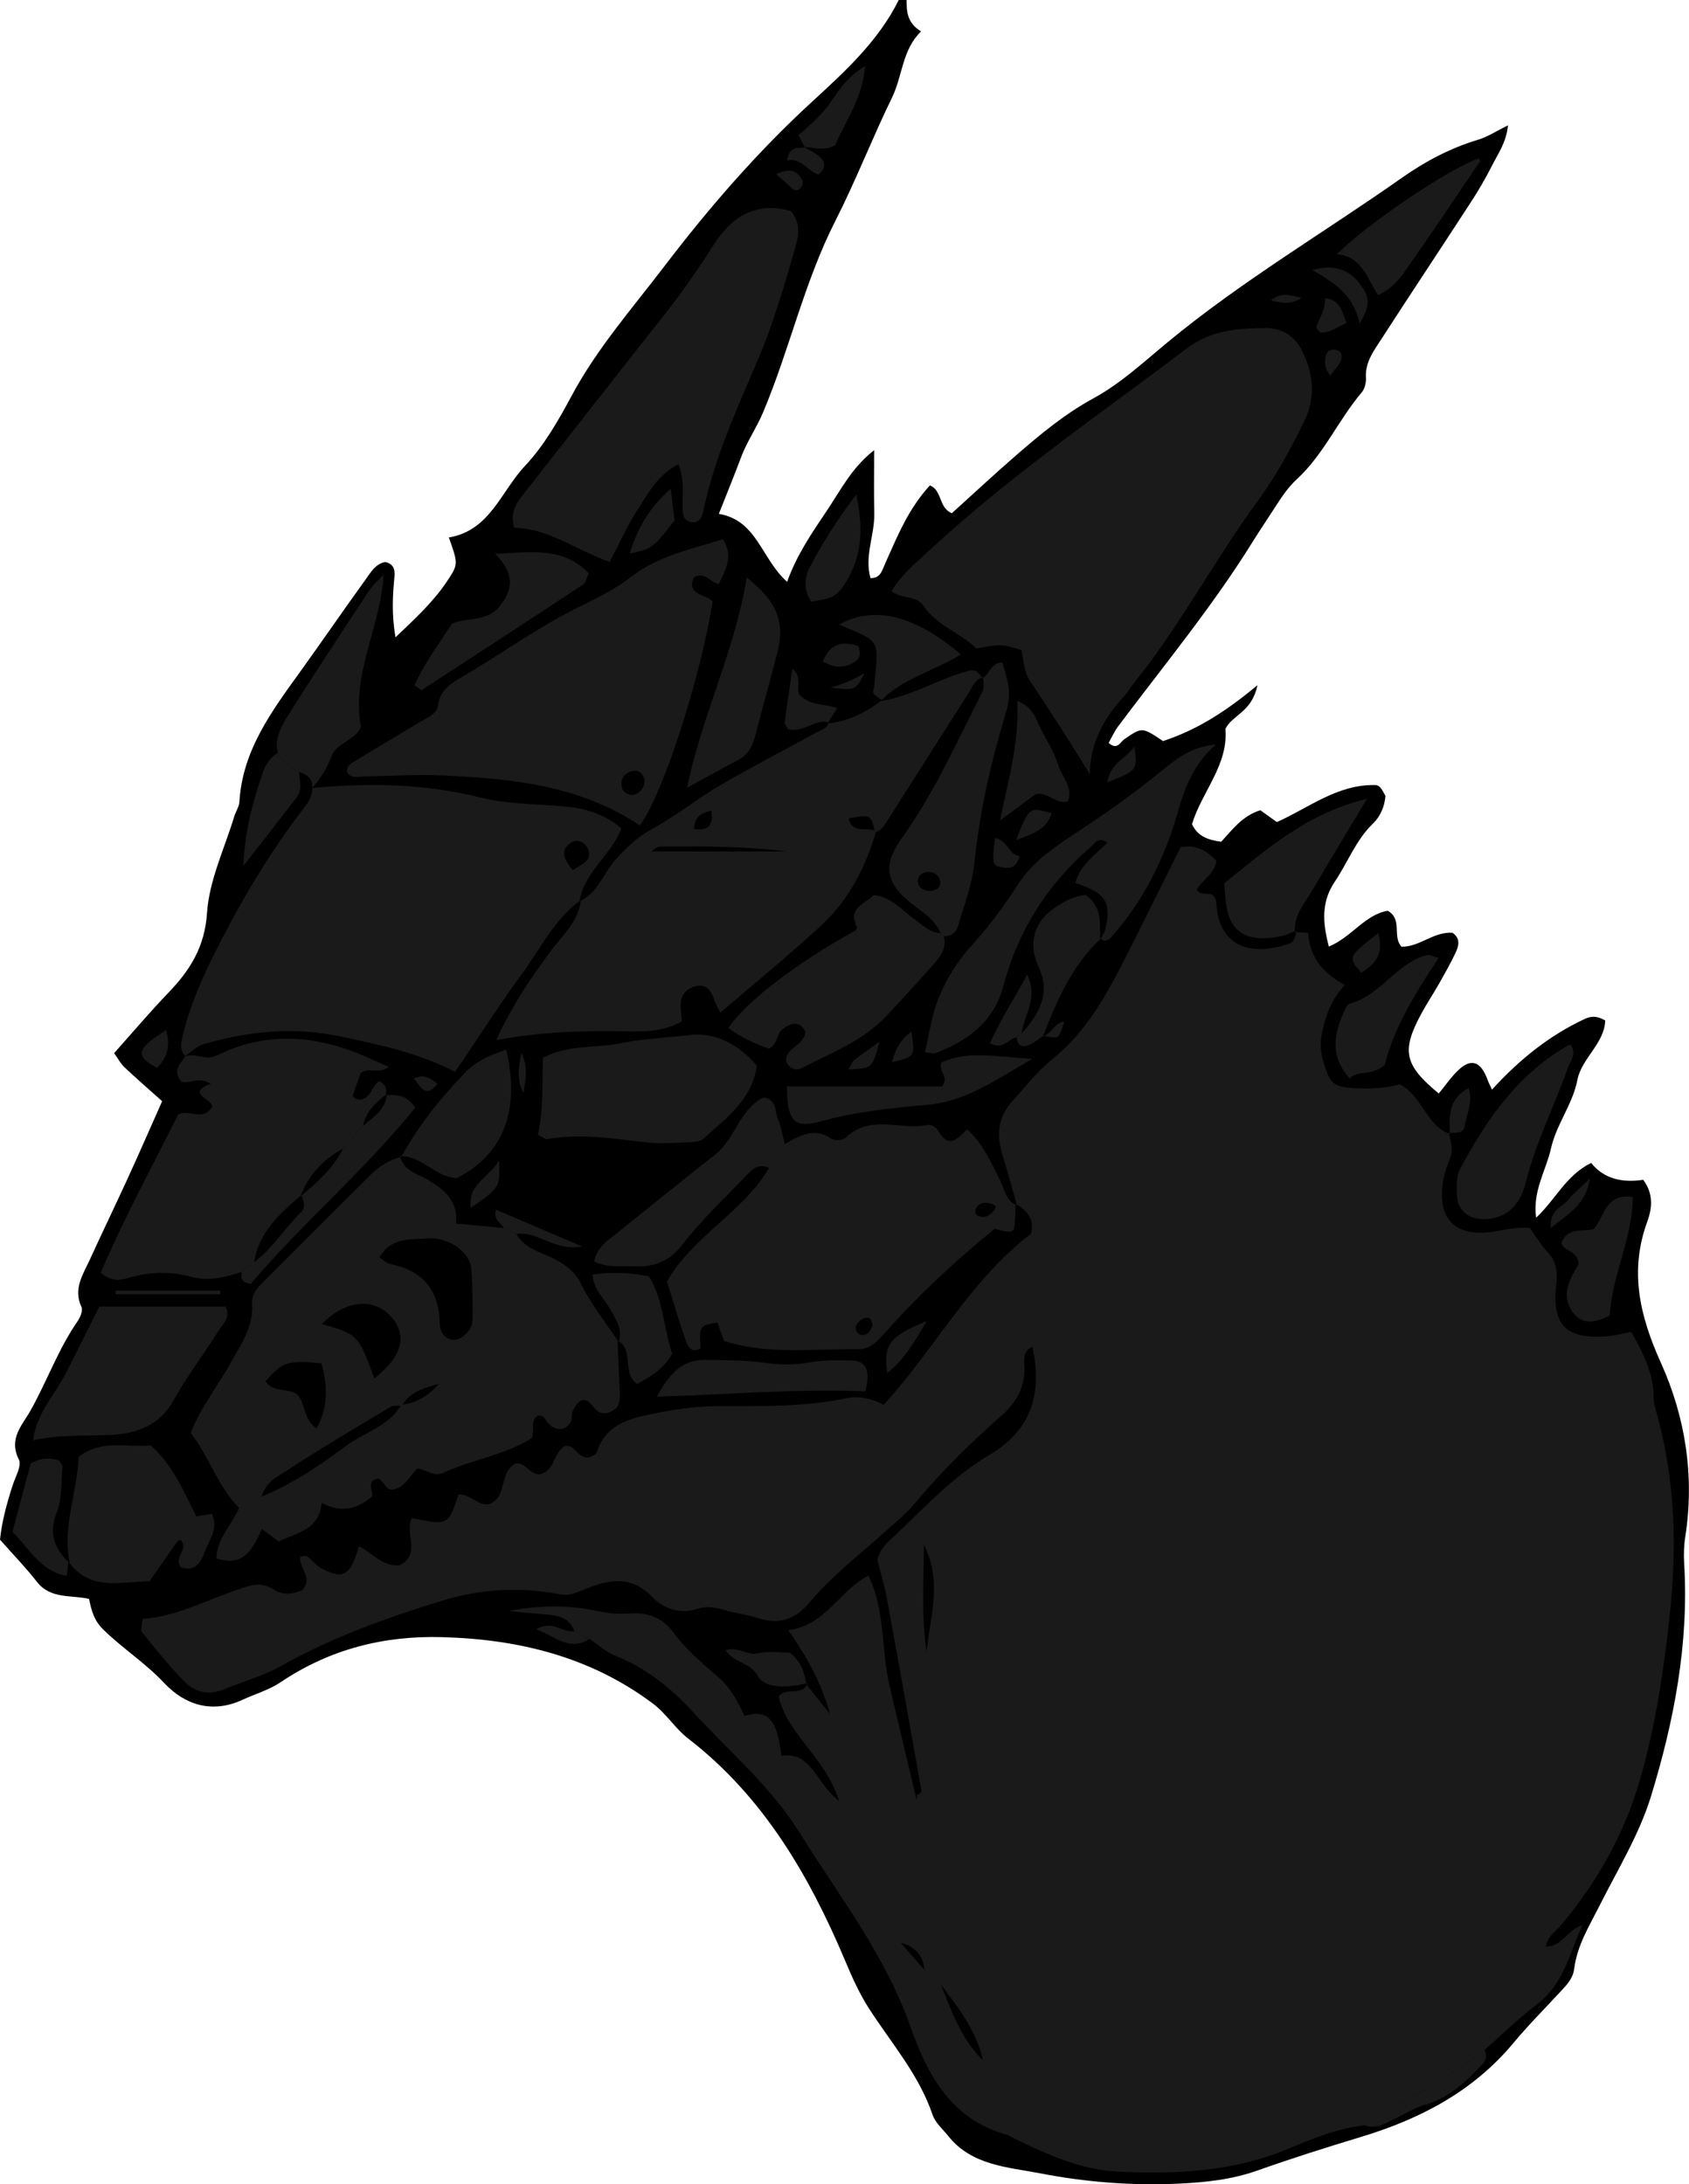 <?xml version="1.0" encoding="utf-8"?>
<!-- Generator: Adobe Illustrator 24.1.3, SVG Export Plug-In . SVG Version: 6.00 Build 0)  -->
<svg version="1.1" id="Layer_1" xmlns="http://www.w3.org/2000/svg" xmlns:xlink="http://www.w3.org/1999/xlink" x="0px" y="0px"
	 width="435.1" height="562.54" viewBox="0 0 435.1 562.54" enable-background="new 0 0 435.1 562.54" xml:space="preserve">
<g>
	<path d="M233.54,0c-0.01,3,0.16,5.92,3.74,8.09c-4.9,4.72-4.75,11.43-7.5,17.07c-5.1,10.46-9.31,21.36-14.58,31.72
		c-8.04,15.8-11.8,33.16-18.65,49.39c-1.69,4-4.16,7.51-5.66,11.54c-1.73,4.65-3.62,9.24-5.71,14.54
		c9.86,1.65,10.9,11.53,17.59,17.51c2.47-6.94,6.36-12.57,10.18-18.25c3.6-5.35,6.49-11.21,12.24-15.66
		c0,5.43-0.09,10.85,0.03,16.28c0.12,5.59-2.6,11-0.97,16.68c2.61,0.03,2.96-1.95,3.8-3.82c3.1-6.94,5.96-14.06,11.51-20.08
		c3.26,1.38,2.14,5.67,5.63,7.18c5.37-4.85,10.9-10,16.6-14.95c6.26-5.43,12.55-10.66,19.99-14.71c6.92-3.77,12.9-9.34,19.05-14.42
		c19.03-15.73,40.31-28.24,60.43-42.4c6-4.22,12.46-7.61,19.56-9.74c2.39-0.72,4.57-2.17,7.65-3.69c-0.43,4.42-2.59,7.34-4.14,10.42
		c-1.64,3.26-3.51,6.43-5.5,9.49c-7.61,11.72-15.36,23.36-22.95,35.1c-1.96,3.03-4.25,5.99-4,10.01c0.07,1.24-0.3,2.83-1.08,3.75
		c-6.03,7.1-9.76,15.94-16.66,22.31c-2.53,2.33-4.24,5.05-6.03,7.83c-1.79,2.79-3.67,5.54-5.42,8.36
		c-10.37,16.7-22.89,31.84-34.65,47.53c-0.97,1.3-1.64,2.82-2.45,4.26c2.29,1.98,2.98-0.23,4.06-0.96c4.57-3.13,4.56-3.15,9.95,0.49
		c8.45-2.78,15.87-7.34,24.33-14.4c-1.42,6.97-6.43,7.6-8.26,11.26c0.82,9.23-6.06,16.17-8.6,24.53c1.47,3.23,4.22,4.07,7.53,4.53
		c2.84-3.08,5.44-6.68,10.08-8.11c1.15,0.83,2.48,1.78,4.25,3.05c8.07-3.58,15.57-9.74,25.31-9.54c1.47,0.03,1.95,1.65,2.67,2.81
		c-0.24,2.72-1.28,5.24-3.21,7.1c-4.43,4.28-6.5,10.02-9.83,14.96c-3.51,5.2-3.18,10.44-1.55,16.73c5.88-2.41,9.27-8.23,15.18-9.22
		c3.89,2.24,1.1,6.56,3.53,9.25c4.63,0.14,8.3-3.95,13.14-3.57c2.17,1.46,1.61,3.45,0.74,5.27c-1.29,2.7-2.77,5.31-4.24,7.91
		c-1.48,2.6-3.15,5.1-4.57,7.73c-5.13,9.55-4.35,13.12,4.54,20.48c1.68-2.03,3.17-4.26,5.07-6.05c3.36-3.16,5.81-2.2,7.58,2.71
		c0.22,0.61,0.54,1.19,1.06,2.34c6.87-7.55,14.54-13.8,23.64-18.09c1.49-0.7,3.11-1.17,5.53,0.29c-0.2,5.92-6.07,9.7-7.17,15.3
		c-1.24,6.34-5.43,11.46-6.8,17.64c-1.27,5.69-4.78,10.93-3.83,17.85c5.03-4.71,7.67-10.88,14.17-14.12
		c3.38,4.25,8.25,5.14,13.42,4.35c2.71,3.66,2.29,7.36,1.05,10.75c-4.67,12.77-1.96,24.27,3.51,36.4
		c6.31,13.99,8.7,29.18,6.28,44.74c-0.36,2.29-0.43,4.66-0.29,6.97c1.24,20.55-2.59,40.49-8.54,59.9
		c-2.99,9.75-8.5,18.75-13.14,27.95c-2.69,5.34-5.89,10.43-6.65,16.5c-0.27,2.17-1.48,3.65-2.83,5.12
		c-4.27,4.65-8.77,9.12-12.81,13.97c-10.42,12.52-24.07,19.62-39.34,24.23c-8.9,2.69-17.78,5.5-26.55,8.61
		c-6.7,2.38-13.49,3.09-20.54,3.41c-12.02,0.55-24.01-0.42-35.61-2.68c-8.09-1.57-17.48-1.98-23.49-9.5
		c-1.45-1.81-3.41-3.48-4.12-5.56c-3.49-10.32-10.6-18.41-16.35-27.33c-2.54-3.94-4.38-8.1-6.2-12.42
		c-9.26-21.95-21.09-42.24-40.37-57.12c-3.46-2.67-5.62-6.43-9.17-9.08c-16.15-12.05-34.54-16.53-54.26-17.07
		c-15.06-0.42-28.94,3.11-41.55,11.58c-2.99,2.01-6.62,3.06-9.94,4.59c-7.76,3.57-14.78,1.29-20.04-4.3
		c-4.81-5.13-10.68-8.89-15.67-13.74c-2.48-2.41-3.05-4.74-3.75-7.97c-4.45-1.08-9.84,0.14-13.38-4.35
		C6.7,403.8,3.46,400.46,0,396.55c0.46-4.56,1.73-9.31,3.27-14.03c0.72-2.2,2.37-5.06,1.59-6.61c-2.74-5.43,0.89-8.82,3.06-12.72
		c4.22-7.54,7.12-15.77,12.08-22.93c0.69-1,1.4-2.75,0.99-3.63c-2.21-4.7,0.41-8.39,2.17-12.25c3.17-6.96,6.52-13.85,9.7-20.8
		c3.03-6.61,5.94-13.28,8.91-19.96c-3.39-3.03-6.62-5.83-9.73-8.76c-0.93-0.88-1.55-2.09-2.64-3.62
		c4.72-5.28,9.18-10.57,13.97-15.55c5.59-5.82,9.38-11.77,9.96-20.58c0.56-8.4,4.52-16.58,7.02-24.85c0.38-1.27,1.25-2.48,1.32-3.75
		c0.8-13.33,8.39-23.42,15.77-33.66c5.64-7.83,11.09-15.79,16.74-23.6c1.32-1.83,2.51-4,5.02-4.5c2.15,0.41,2.59,1.96,2.42,3.71
		c-0.46,4.87-0.78,9.71,0.27,15.68c5.3-5.03,9.81-9.24,13.27-14.43c2.95-4.42,2.87-4.47,0.47-11.29
		c10.55-1.72,13.4-11.82,19.59-18.4c4.96-5.28,8.6-11.68,12.09-18.18c6.47-12.05,15.54-22.4,23.81-33.23
		c11.51-15.08,23.85-29.33,37.91-42.26c8.4-7.73,17.23-15.69,22.5-26.36C232.2,0,232.87,0,233.54,0z"/>
	<path fill="#1A1A1A" d="M351.6,547.36c-7.03,0.78-13.49,3.46-19.93,6.14c-14.13,5.89-29.1,6.56-43.94,5.79
		c-9.55-0.5-18.6-4.63-27.27-8.93c-0.3-0.15-0.56-0.4-0.87-0.48c-14.3-3.77-20.65-15.39-24.94-27.61
		c-6.56-18.67-18.47-33.92-28.72-50.33c-7.53-12.05-18.24-20.98-27.58-31.18c-5.33-5.82-11.97-11.23-19.85-14.31
		c-2.4-0.94-4.42-2.87-6.61-4.34c-1.3-0.66-2.61-1.33-3.91-1.99c-1.19-3.44-4.16-4.03-7.19-4.32c-3.14-0.29-6.3-0.37-9.43-0.96
		c7.29-1.29,14.57-1.57,21.77-0.06c2.98,0.63,5.93,1.04,8.89,0.79c4.68-0.39,8.51,0.93,11.33,4.73c3.37,4.54,7.64,8.16,11.87,11.82
		c3.11,2.69,4.87,6.27,6.57,9.82c6.04-1.76,8.44,0.82,9.5,10.31c7.84-1.26,8.76,6.96,14.85,11.57
		c-3.53-11.27-13.17-16.89-15.55-26.83c1.72-2.63,6.12,0.06,7.45-3.47l-0.32,0.31c1.65,2.05,3.3,4.11,6.1,7.6
		c-2.45-8.65-6.11-14.78-10.73-21.58c9.63-1.18,13.06-10.17,20.64-14.05c4.42,9.33,3.24,19.19,5.43,28.39
		c2.21,9.32,4.41,18.64,6.98,29.5c0.31-3-0.33-0.98,0.77-1.73c0.24-0.16,0.5-0.59,0.45-0.84c-2.96-16.63-5.92-33.26-8.98-49.87
		c-0.6-3.25-1.61-6.42-2.37-9.43c0.64-3.05,2.83-4.74,4.73-6.54c7.69-7.27,14.82-15.04,24.17-20.57
		c10.62-6.29,13.75-15.63,11.03-27.87c-2.83,1.33-1.95,3.92-2.02,6.02c-0.15,5-2.32,8.58-6.13,11.93
		c-7.74,6.8-15.12,14.03-21.75,21.99c-2.32,2.79-5.17,5.16-7.89,7.6c-6.68,5.99-13.85,11.48-19.65,18.39
		c-3.61,4.31-7.83,5.78-13.27,3.97c-2.82-0.94-5.84-1.26-8.71-2.08c-2.3-0.66-4.54-1.08-6.85-0.31c-4.65,1.56-8.83-0.1-11.81-3.18
		c-5.83-6.03-12.08-3.97-18.13-1.48c-1.94,0.8-3.35,1.34-5.37,0.95c-10.29-1.96-20.47-1.45-30.51,1.64
		c-14.32,4.41-28.35,9.42-41.49,16.83c-4.59,2.59-9.84,3.98-14.75,6.02c-3.89,1.61-7.43,0.68-10.13-2.06
		c-3.92-3.99-7.42-8.4-10.94-12.76c-0.44-0.55,0.09-1.88,0.21-3.36c8.42-0.56,15.79-4.55,23.59-7.22c3.39-1.16,6.66-2.75,10.38-0.23
		c2.26,1.53,5.11,0.98,7.22,0.03c2.86-3.41-1.15-5.77-0.57-8.61c0.67-0.04,1.41-0.32,1.76-0.06c1.33,0.97,2.38,2.41,3.81,3.15
		c5.53,2.88,7.38,1.8,9.52-5.77c3.41,1.72,6,5.14,10.27,4.97c5.98-2.6,1.39-8.38,3.35-12.24c9.35,1.93,9.35,1.93,12.05-6.02
		c3.01-0.27,5.02,3.08,8.02,2.43c4.52-1.91,2.37-7.59,6.29-10.26c2.89-1.37,4.41,4.05,7.71,2.2c2.82-1.43,2.59-5.29,5.36-6.89
		c2.72-0.55,3.19,3.31,6.28,2.94c0.42-0.27,1.73-0.64,1.95-1.35c2.12-6.85,8.04-8.59,13.84-9.78c5.48-1.12,11.05-2.05,16.77-2.07
		c11.26-0.04,22.58,0.3,33.73-2.05c3.26-0.69,6.54,0.11,9.56,1.7c13.13-14.3,22.07-31.88,37.93-44.05c0.98-3.36-0.66-5.89-3.91-7.68
		l0.33,0.37c-1.19-4.14-2.29-8.3-3.58-12.41c-1.69-5.38-1.69-10,2.6-14.7c3.34-3.66,6.32-7.54,10.25-10.7
		c8.77-7.04,13.98-16.78,18.97-26.58c4.66-9.15,9.18-18.37,13.92-27.89c3.98-0.75,6.8,1.02,9.23,3.5c-0.59,3.71-3.9,4.99-5.09,7.52
		c1.19,1.5,2.62,0.77,3.84,1.15c1.35,0.78,1.16,2.26,1.31,3.5c1.36,11.7,11.28,11.87,18.75,9.14c1.37-0.5,1.57-2.01,1.77-3.33
		l-0.35,0.36c0.97,0.07,1.94,0.14,3.38,0.24c0.34,5.88,3.49,10.25,9.43,13.42c-3.52,3.84-4.99,8.04-5.91,12.58
		c-0.57,2.78-0.25,5.18,0.55,7.73c1.6,5.07,2.47,5.93,7.49,6.25c4.27,0.28,8.53,0.06,12.07-0.97c6.01,3.26,6.78,10.68,12.94,12.82
		l-0.35-0.33c0.59,2.26,1.22,4.48,0.25,6.83c-0.63,1.53-1.21,3.11-1.54,4.72c-2.09,10.34,2.74,15.58,13.03,13.86
		c2.96-0.49,5.84-1.13,9.15-0.94c1.42,1.97,2.72,4.28,4.49,6.14c2.31,2.42,2.69,5.01,2.33,8.22c-1.2,10.53,2.25,14.22,12.5,13.63
		c2.24-0.13,4.45-0.74,6.83-1.16c3,5.36,5.74,10.56,5.72,16.81c-0.01,1.62,0.58,3.25,1.01,4.85c4.59,16.87,5.02,33.9,3.16,51.26
		c-1.53,14.23-3.65,28.3-7.55,42.01c-4.05,14.22-11.19,26.95-20.81,38.24c-1.23,1.44-3.07,2.45-3.54,5.1
		c4.16,0.11,5.39-4.28,9.39-5.49c-3.39,7.56-4.93,15.28-11.73,20.42c-4.71,3.56-8.95,7.76-13.4,11.67
		c-8.63,6.71-18,12.18-27.85,16.89C353.45,545.37,352.59,546.5,351.6,547.36z M238.01,397.88c-0.05,9.63-0.7,18.56,0.7,27.45
		C239.58,416.39,242.84,407.41,238.01,397.88z M242.37,511.1c2.75,6.99,5.3,14.08,10.85,19.56
		C251.59,523.08,246.88,517.14,242.37,511.1z M238.14,507.39c-0.3-4.05-2.7-6.05-6.15-7.08
		C234.04,502.67,236.09,505.03,238.14,507.39z"/>
	<path fill="#1A1A1A" d="M133.05,317.84c2.33,4.13,6.96,4.75,10.6,6.86c2.6,1.51,4.6,3.05,6.08,6.06c2.58,5.25,6.35,9.93,9.63,14.84
		c0,0-0.29-0.35-0.29-0.35c0.21,4.65,0.43,9.3,0.61,13.96c0.06,1.71-0.26,3.34-1.98,4.21c-2.04,1.03-3.53,0.73-5.04-1.3
		c-2.24-3.01-3.92-1.1-5.09,1.21c-0.43,0.85-0.11,2.07-0.56,2.9c-1.15,2.14-3.58,2.46-5.61,0.51c-0.88-0.85-1.13-2.34-2.79-2.15
		c-2.24,1.35-0.77,3.68-1.59,5.77c-6.87,4.38-15.32,5.5-22.81,8.97c-2.46,1.14-4.33-0.81-6.66-1.13c-2.09,1.8-3.12,5.02-6.53,5.45
		c-1.88,0.03-2.07-2.34-3.59-2.83c-3.34,0.63-1.18,3-1.59,4.62c-3.67,3.11-7.71,4.37-12.99,1.63c-0.54,6.91-6.32,7.66-11.03,9.94
		c-1.22-0.9-2.5-1.84-4.33-3.19c-2.28,4.77-4.53,10.01-11.74,7.52c0.1-5,3.78-8.3,5.84-12.97c-5.42-5.41-7.7-13.13-12.45-19.33
		c2.7-6.88,7.16-12.35,10.53-18.44c2.57-4.65,5.66-9.08,5.28-14.73c-0.18-2.68,1.44-4.31,3.09-5.95
		c9.19-9.18,18.39-18.36,27.61-27.51c2.16-2.14,4.69-3.69,7.68-4.42l-0.3-0.29c0.84,3.83,4.57,4.62,7.2,6.18
		c4.5,2.67,7.87,5.63,7.22,11.24c4.52,0.43,8.4,0.79,12.29,1.16C130.85,316.8,131.95,317.32,133.05,317.84z M103.55,362.07
		c-0.98,0.07-2.15-0.19-2.9,0.26c-9.07,5.43-18.19,10.79-27.03,16.59c-2.09,1.38-5.09,2.64-6.21,6.53
		c8.58-3.58,15.37-8.33,21.93-13.18c4.67-3.45,10.88-4.93,14-10.43c3.46-0.43,6.42-1.77,9.73-5.42
		C108.4,357.64,105.37,358.84,103.55,362.07z M97.76,323.87c1.2,0.75,1.92,1.52,2.76,1.68c8.33,1.63,12.55,6.64,12.75,15.1
		c0.05,2.19,0.99,3.94,3.2,4.41c2.03,0.43,5.14-2.31,5.23-4.83c0.15-4.27-0.04-8.57-0.22-12.84c-0.07-1.65-0.64-3.19-1.8-4.5
		c-2.62-2.97-6.39-4.18-9.79-3.92C105.75,319.29,100.58,318.68,97.76,323.87z M96.43,355.01c7.23-5.61,8.57-11.07,4.31-15.89
		c-4.47-5.05-11.82-4.27-17.81,1.89C92.29,343.72,92.29,343.72,96.43,355.01z M82.8,351.12c-8.81-0.8-9.95-0.42-14.39,4.64
		c2.04,3.24,6.37,1.45,8.51,3.72c1.77,2.7,1.41,6.1,4.6,8.42C84.69,362.27,84.36,356.74,82.8,351.12z"/>
	<path fill="#1A1A1A" d="M280.72,199.36c-5.19-8.41-10.3-16.41-15.58-24.31c-1.37-2.06-1.38-5.03-2.03-7.63
		c-5.08-1.55-5.08-1.55-11.59-0.4c-4.03-4.03-10.15-5.8-13.61-10.97c-1.87-2.79-5.51-1.63-8.26-3.8c2.66-4.36,6.52-7.5,10.11-10.82
		c20.53-18.98,43.58-34.75,65.8-51.59c6.45-4.89,13.2-5.25,20.34-5.36c4.19-0.06,7.64,1.98,9.6,6c2.93,6,3.45,11.99,0.42,18.17
		c-3.52,7.17-7.34,14.16-12.07,20.61c-11.2,15.26-19.97,32.17-31.93,46.91c-0.84,1.03-1.48,2.23-2.38,3.2
		C284.42,184.89,280.92,191.1,280.72,199.36z"/>
	<path fill="#1A1A1A" d="M47.73,271.97c-1.27-1.33-1.24-2.75-0.83-4.53c1.72-7.47,4.66-14.47,8.05-21.25
		c6.36-12.73,13.49-25.01,22.06-36.42c1.52-2.03,3.46-4.02,3.47-6.89l-0.08,0.07c14.56-1.36,28.95-1.14,43.32,2.45
		c6.64,1.66,13.72,1.66,20.62,2.21c5.68,0.45,10.99,1.66,15.73,5.77c-2.68,6.96-9.64,11.27-10.78,18.78l0.36-0.39
		c-6.85,4.97-10.43,12.58-15.26,19.15c-5.87,7.99-11.2,16.38-17.15,25.15c-9.57-4.95-19.55-7-29.48-9.12
		c-11.9-2.55-23.74-1.4-35.35,1.99c-1.82,0.53-3.32,2.15-4.97,3.26C47.45,272.22,47.73,271.97,47.73,271.97z M147.58,224.1
		c2.34-1.6,4.96-2.31,3.94-5.32c-0.54-1.6-2.48-2.75-4.05-1.93C144.36,218.48,144.81,220.92,147.58,224.1z"/>
	<path fill="#1A1A1A" d="M225.72,214.03c-2.72,9.39-7.14,17.9-14.36,24.53c-8.03,7.38-16.5,14.27-25.78,22.23
		c-0.69-1.36-1.27-2.18-1.54-3.1c-0.75-2.5-2.09-4.4-4.94-3.66c-2.43,0.63-3.89,2.46-3.75,5.17c0.06,1.28,0.2,2.57,0.3,3.8
		c-4.57,2.72-9.51,2.72-14.46,2.63c-10.9-0.19-21.78,0.06-33.33,2.26c3.89-8.71,8.73-15.73,13.8-22.66
		c3.07-4.2,7.35-7.77,7.99-13.44l-0.36,0.39c4.79-2.26,6.21-7.45,9.52-11.03c2.71-2.93,5.35-5.57,9-7.55
		c6.11-3.3,11.58-7.76,17.59-11.27c8.29-4.84,16.83-9.26,25.26-13.85c1.14-0.62,2.5-0.94,2.84-2.47l-0.36,0.35
		c5.29-0.58,9.89-2.78,14.02-6.05l-0.3,0.27c7.92-1.28,14.78-5.64,22.43-7.76c2.28-0.63,2.91,0.6,3.81,1.95l0.29-0.4
		c-2.21,0.5-2.84,2.47-3.87,4.1c-7.07,11.14-14.17,22.26-21.25,33.39c-0.71,1.11-1.45,2.2-2.87,2.49c-1.05-4.62-1.05-4.62-6.74-3.58
		C219.55,215.03,223.44,212.79,225.72,214.03z M167.97,219.3c11.65,0,23.2,0,34.75,0c-10.48-1.31-20.96-1.32-31.45-1.3
		C170.09,218,168.84,218.02,167.97,219.3z M183.23,208.82c-3.18,0.64-4.3,2.05-4.45,4.68C182.58,213.99,183.78,212.62,183.23,208.82
		z"/>
	<path fill="#1A1A1A" d="M261.61,310.1c-0.09,1.97,0,3.97-0.33,5.91c-0.26,1.55-1.26,1.6-4.98,0.42
		c-9.88,8.02-19.34,16.77-27.94,26.4c-2.07,2.31-4.02,4.72-7.25,4.67c-11.56-0.18-23.26,1.52-34.6-2.13
		c-0.63-1.75-1.17-3.26-1.72-4.77c-4.65,0.89-4.65,0.89-4.32,6.68c-2.12,1.29-3.23-0.31-3.74-1.77c-1.75-4.99-3.23-10.08-4.9-15.43
		c6.58-11.71,19.51-17.76,26.3-29.25c-2.78-1.41-4.46,0.44-6.03,2.09c-5.51,5.77-11.41,11.26-16.24,17.56
		c-3.55,4.63-7.79,5.98-12.92,5.67c-3.15-0.19-6.54,0.46-9.92-1.3c0.92-3.86,3.82-5.58,6.33-7.6c8.28-6.64,16.55-13.32,24.89-19.89
		c2.17-1.71,3.56-3.93,4.92-6.21c2.04-3.41,4.02-6.85,7.54-8.51c3.61,0.7,2.85,3.69,3.71,5.63c0.78,1.77,1.06,3.77,1.76,6.41
		c3.93-2.32,7.72-4.37,11.95-1.42c0.84,0.58,3.06,0.44,3.77-0.26c6.24-6.09,13.98-1.87,20.87-3.23c1.35-0.27,2.46,0.64,3.21,1.89
		c2.53,4.2,4.69,1.59,7.18-0.79c4.08,3.66,6.13,8.55,8.52,13.22c1.17,2.28,1.44,5.2,4.27,6.37L261.61,310.1z M224.82,341.21
		c-0.25-0.57-0.34-1.38-0.78-1.66c-1.13-0.72-3.55,0.9-3.59,2.41c-0.03,1.14,0.81,1.97,1.84,1.89
		C223.73,343.75,224.41,342.52,224.82,341.21z M256.51,310.7c-0.25-0.18-0.48-0.44-0.76-0.53c-1.55-0.53-3.12-0.76-4.19,0.84
		c-0.56,0.84-0.37,1.91,0.63,2.24c1.71,0.57,3.01-0.31,4.01-1.66C256.38,311.35,256.41,311,256.51,310.7z"/>
	<path fill="#1A1A1A" d="M164.83,212.59c-15.77-10.52-33.31-12.03-50.94-12.88c-6.63-0.32-13.3,0.18-19.95,0.26
		c-1.54,0.02-3.28,0.68-4.45-0.98c-0.34-1.73,0.96-2.38,2.04-3.04c5.67-3.45,11.39-6.81,17.07-10.25c1.68-1.02,3.97-1.84,4.22-3.94
		c0.51-4.39,3.96-6.09,6.96-7.86c10-5.92,19.45-12.77,29.96-17.86c4.47-2.16,8.99-4.49,12.9-7.51c7.04-5.45,15.35-7.04,23.61-9.66
		c2.86,4.64,0.54,8.02-1.1,11.56c-2.23-0.48-3.61-3.23-6.37-1.76c-2.24,4.76,3.43,4.33,4.79,6.27
		C180.62,173.97,170.78,204.75,164.83,212.59z M162.79,204.77c1.79-0.08,3.64-2.24,3.21-4.01c-0.3-1.25-1.13-2.43-2.67-2.22
		c-2.19,0.3-3.45,1.66-3.21,3.93C160.28,203.89,161.39,204.59,162.79,204.77z"/>
	<path fill="#1A1A1A" d="M174.78,119.54c-5.47,2.9-7.75,7.48-10.4,11.52c-2.7,4.12-4.7,8.69-7.31,13.66
		c-8.53-2.91-15.76-8.71-24.59-8.76c-1.2-4.08,0.57-6.41,2.44-8.79c12.13-15.4,24.16-30.88,36.34-46.24
		c4.55-5.74,8.68-11.74,12.61-17.92c4.68-7.36,11.08-11.21,19.9-8.61c2.38,2.96,2.1,5.81,1.25,8.81
		c-2.92,10.22-5.88,20.42-10.09,30.21c-5.38,12.51-11.01,24.93-13.79,38.38c-0.36,1.76-1.32,3.11-3.34,2.63
		c-1.45-0.34-1.89-1.64-1.96-3.08C175.67,127.75,176.49,124.05,174.78,119.54z"/>
	<path fill="#1A1A1A" d="M47.45,272.22c2.72-1.39,5.27,1.19,8.51-0.42c12.58-6.24,25.45-5.22,38.12,0.28
		c1.79,0.78,3.57,1.58,6.02,2.67c-2.42,2.05-5.27-0.1-7.22,1.7c-0.62,1.75-1.33,3.77-2.04,5.78c0.61,0.89,1.4,1.13,2.46,0.88
		c2.46-0.58,2.52-3.77,4.49-4.64c1.73,1,1.92,2.19,1.61,3.56l0.26-0.23c-2.84,2.11-5.39,4.43-6.1,8.14
		c-1.73,1.96-3.46,3.92-5.18,5.88c-5.17,2.79-8.91,6.84-11.01,12.37l0.27-0.4c-5.51,4.73-10.96,9.5-12.17,17.26
		c-1.07,0.85-2.13,1.7-3.2,2.55c-4.38,1.34-8.4,2.56-13.41,1.16c-4.9-1.37-10.52-1.2-15.72,0.35c-2.31,0.69-4.51,0.99-7.18-1.32
		c5.96-14.03,13.36-27.59,19.96-40.79c3.22-1.37,6.05,1.87,8.63-1.76c0.96-1.84-7.21-3.7-0.29-6.07c-2.89-2.14-5.6,0.25-7.58-0.64
		c-2.45-3.09,0.02-4.65,1.06-6.55L47.45,272.22z"/>
	<path fill="#1A1A1A" d="M139.87,272.43c6.56-3.48,13.46-2.4,19.94-3.72c5.78-1.18,11.81-1.41,17.72-2.12
		c6.89-0.84,12.76,2.46,17.46,7.88c-1.3,8.86-8,13.57-13.8,18.82c-1.03,0.93-3.12,0.88-4.73,0.95c-3.32,0.14-6.68,0.35-9.97-0.01
		c-8.51-0.95-16.98-2.4-25.57-0.83c-0.5,0.09-1.13-0.53-2.35-1.14C140.07,285.8,139.61,278.96,139.87,272.43z"/>
	<path fill="#1A1A1A" d="M283.4,242.09c0.44-0.88,1.07-1.72,1.3-2.66c1.74-6.96,0.12-9.51-7.69-12.03c1.24-4.61,5.1-7.21,8.28-10.37
		c-2.3-1.68-3.25,0.21-4.36,1.16c-11.12,9.6-18.68,21.51-22.44,35.69c-2.48,9.37-9.18,14.18-17.58,17.38
		c-0.52,0.2-1.24-0.11-2.65-0.27c1.03-4.05,1.47-8.02,2.87-12.1c2.15-6.27,5.51-11.36,9.89-16.2c4.21-4.65,7.91-9.82,11.35-15.08
		c3.58-5.49,8.77-9.1,13.97-12.52c7.95-5.23,15.69-10.62,23.05-16.68c3.63-2.99,7.72-6.15,13.83-6.65
		c-5.78,5.09-7.95,10.98-9.88,17.67c-3.38,11.73-8.87,22.83-17.24,32.11c-0.59,0.66-1.62,1.18-2.57,0.23
		C283.53,241.79,283.4,242.09,283.4,242.09z"/>
	<path fill="#1A1A1A" d="M243.13,241.15c0.81,2.99-0.8,5.16-2.59,7.17c-3.98,4.47-8.03,8.88-12.11,13.26
		c-6.07,6.5-14.29,9.58-21.94,13.53c-1.57,0.81-3.25,0.08-4.02-1.92c0.01-3.43,4.51-3.72,5.04-7.38c-1.47-3.03-3.73-2.49-6.04-0.59
		c-1.5,1.24-1.15,3.84-3.4,4.88c-3.62-1.28-7.21-2.91-10.4-5.35c4.28-6.6,17.76-16.92,32.7-25.09c0.15-0.3,0.5-0.7,0.41-0.87
		c-2.59-5.05,2.12-5.96,4.28-8.26c4.63,0.45,7.18,3.86,10.37,6.09c2.17,1.52,3.95,3.62,6.88,3.69
		C242.64,240.52,242.92,240.81,243.13,241.15z"/>
	<path fill="#1A1A1A" d="M8.52,370.95c0.96-7.15,5.58-11.7,8.37-17.13c2.85-5.56,5.61-11.16,8.7-17.31c10.92,0,21.73,0,32.51,0
		c1.51,2.81-0.72,4.49-1.83,6.27c-3.68,5.91-7.98,11.45-11.33,17.53c-3.66,6.66-9.38,8.92-16.3,9.25
		C22.11,369.87,15.56,369.42,8.52,370.95z"/>
	<path fill="#1A1A1A" d="M17.96,402.61c-2-9.46,2.01-18.3,2.28-27.39c6.01-4.63,12.5-2.34,18.56-2.96
		c5.8,5.09,8.52,11.9,11.77,18.28c1.41-0.22,2.69-0.43,3.98-0.63c1.83,3.58-0.5,6.46-1.64,9.39c-1.04,2.69-2.33,5.79-6.36,4.32
		c-1.85-2.37,1.73-4.28,0.36-6.51c-0.33-0.62-0.86-0.61-1.41,0.16c-2.3,3.24-4.56,6.51-6.98,9.98c-7.39,0.1-15.26,2.68-20.85-4.97
		L17.96,402.61z"/>
	<path fill="#1A1A1A" d="M243.13,241.15c-0.22-0.34-0.49-0.62-0.82-0.86c-1.86-4.2-6.02-6.09-9.15-9
		c-4.14-3.83-5.21-7.41-2.82-12.17c1.18-2.36,2.88-4.47,4.34-6.68c7.16-10.84,12.49-22.67,18.38-34.19
		c0.55-1.07,0.23-2.57,0.31-3.88l-0.29,0.4c1.82-1.25,2.33-4.12,5.12-4.18c2.03,6.61,2.32,8.4,0.64,13.96
		c-3.72,12.34-6.51,24.82-7.82,37.68c-0.56,5.5-2.65,10.86-4.21,16.24C246.35,240.12,245.04,241.18,243.13,241.15z M239.39,229.48
		c1.5-0.02,2.92-0.73,2.84-2.16c-0.1-1.8-1.64-2.91-3.47-2.72c-1.33,0.14-2.54,1.22-2.31,2.67
		C236.67,228.65,237.92,229.39,239.39,229.48z"/>
	<path fill="#1A1A1A" d="M176.98,202.91c3.82-18.6,12.28-35.11,15.38-54.16c6.69,5.29,10.15,10.44,7.98,18.98
		c-1.87,7.35-3.96,14.63-5.84,21.97c-0.69,2.7-1.97,4.8-4.52,6.13C185.61,198.13,181.31,200.55,176.98,202.91z"/>
	<path fill="#1A1A1A" d="M404.5,268.96c1.79,2.41,0.12,4.07-0.51,5.84c-3.55,9.98-8.37,19.45-10.96,29.83
		c-1.65,6.64-5.85,9.5-11.24,9.37c-3.63-0.09-6.32-2.44-6.46-6.1c-0.09-2.28-0.22-4.94,0.79-6.83
		C383.02,288.16,391.23,276.32,404.5,268.96z"/>
	<path fill="#1A1A1A" d="M333.91,239.67c-1.21,0.48-2.39,1.13-3.65,1.4c-10.73,2.29-14.02-2.4-14.57-9.76
		c-0.1-1.3-0.22-2.6-0.33-3.84c10.87-8.57,21-17.9,36.79-21.75c-5.4,9.03-9.79,16.25-14.06,23.54c-1.98,3.37-4.8,6.43-4.54,10.76
		L333.91,239.67z"/>
	<path fill="#1A1A1A" d="M80.48,202.89c0.11-2.44-1.41-3.48-3.48-4.05c-2.15-1.26-4.26-2.55-5.44-4.88
		c-0.97-3.97,1.07-7.2,2.97-10.22c6.71-10.64,13.64-21.13,20.56-31.64c0.9-1.36,2.2-2.45,3.73-4.12
		c-0.74,13.54-8.37,25.52-5.83,39.29c-1.44,3.28-6.27,4.22-7.42,7.14c-1.31,3.29-2.86,6.04-5.16,8.54L80.48,202.89z"/>
	<path fill="#1A1A1A" d="M103.34,298c4.49-8.19,10.3-15.38,16.77-22.04c1.36-1.4,3.12-2.49,4.86-3.43c1.69-0.92,3.58-1.46,5.43-2.18
		c3.71,15.7-0.79,27.04-12.76,33.1c-5.52-0.3-8.97-5.78-14.6-5.74L103.34,298z"/>
	<path fill="#1A1A1A" d="M106.76,176.51c2.51-5.62,6.24-10.55,9.64-15.88c4.06-1.74,9.17-0.32,12.57-4.78
		c3.44-4.51,3.28-8.35-1.38-13.22c9.48-0.42,17.51-1.82,24.12,5.05c-0.64,1.26-0.84,2.45-1.53,2.9
		c-13.84,9.12-27.73,18.15-41.62,27.2C107.96,177.35,107.36,176.93,106.76,176.51z"/>
	<path fill="#1A1A1A" d="M355,76.01c-2.8-4.18-4.1-9.99-10.64-10.54c8.53-8.32,28.4-21.68,36.57-24.72
		c0.13,0.27,0.43,0.66,0.35,0.78c-6.41,9.47-12.76,18.99-19.37,28.33C360.27,72.17,358.36,74.54,355,76.01z"/>
	<path fill="#1A1A1A" d="M202.74,279.81c13.51,0,27.04,0,39.96,0c1.87-2.69-0.95-3.64-0.22-6.12c6.67-3.17,13.88-1.56,23.42-0.97
		c-9.93,5.75-17.21,10.96-27.1,11.84c-9.15,0.81-18.41,1.77-27.42,4.26C204.53,290.72,202.76,288.75,202.74,279.81z"/>
	<path fill="#1A1A1A" d="M222.97,358.33c-17.67-0.7-35,0.82-53.75,1.38c3.32-6.15,6.7-9.61,12.7-9.47
		c4.95,0.11,9.95,0.05,14.83,0.73c3.99,0.56,7.78,0.65,11.77-0.07c3.54-0.63,7.24-0.6,10.86-0.49
		C223.52,350.54,224.08,353.28,222.97,358.33z"/>
	<path fill="#1A1A1A" d="M370.59,246.74c-6.19,9.25-11.55,18.24-13.85,27.47c-3.29,3.11-6.72,1.22-9.07,3.52
		c-5.4-6.09-3.87-11.89-1.2-17.74c0.27-0.58,0.72-1.37,1.23-1.5c8.06-2.09,12.05-10.68,20.2-12.58
		C368.14,245.85,368.46,246.07,370.59,246.74z"/>
	<path fill="#1A1A1A" d="M283.4,242.09l0.13-0.3c-7.4,6.92-11.3,15.91-14.84,25.11l0.16-0.16c-1.26,0.82-2.43,1.84-3.8,2.42
		c-1.79,0.77-2.97,0.03-3.16-2.01c0.37-0.41,0.8-0.74,1.28-1.01c5.81-6.28,7.1-11.5,4.29-17.36c-2.5-5.23-1.28-10.92,3.46-14.41
		c2.58-1.9,5.44-3.56,8.73-3.89C284.04,233.49,283.29,237.92,283.4,242.09z"/>
	<path fill="#1A1A1A" d="M414.69,338.82c-3.6,1.77-6.9,2.53-9.33-0.6c-3.66-4.7-0.76-9.18,1.29-12.57c-0.14-3.8-3.92-3.2-4.42-5.58
		c1.64-4.08,5.4-2.8,8.32-3.5c2.81-3.17,2.95-9.36,10.06-8.26C420.57,318.97,415.24,328.45,414.69,338.82z"/>
	<path fill="#1A1A1A" d="M159.36,345.6c1.15-3.25-0.71-5.71-2.12-8.32c-1.53-2.84-4.36-5.02-4.59-9.03
		c4.95-0.69,9.72-0.5,14.54,0.48c3.8,6.25,3.73,13.4,5.98,19.93c-2.11,3.8-5.41,5.8-9.01,7.79c-4.11-2.84-0.7-8.84-5.07-11.2
		L159.36,345.6z"/>
	<path fill="#1A1A1A" d="M227.16,180.31c-0.74-0.56-1.64-1.01-2.16-1.73c-0.27-0.38,0.15-1.24,0.21-1.89
		c1.18-12.58,1.73-11.11-9.05-15.85c9.02-4.94,19.48-2.44,31.36,7.71c-6.83,4.29-15,6.1-20.67,12.03
		C226.85,180.58,227.16,180.31,227.16,180.31z"/>
	<path fill="#1A1A1A" d="M88.38,295.82c1.73-1.96,3.46-3.92,5.18-5.88c2.6-2.29,5.85-4.09,6.1-8.14l-0.26,0.23
		c2.68-0.07,5.37-0.16,7.54,3.27c-13.01,16.18-29.13,29.78-42.36,45.38c-2.81-0.47-2.47-1.82-2.3-3.08c1.07-0.85,2.13-1.7,3.2-2.55
		c4.81-3.49,7.77-8.72,11.99-12.76c1.46-1.4,0.7-2.98,0.18-4.5l-0.27,0.4C81.6,304.56,85.86,300.96,88.38,295.82z"/>
	<path fill="#1A1A1A" d="M266.71,204.6c-2.63,1.94-5.44,4.01-9.09,6.71c2.13-10.56,4.96-20,4.45-30.79
		c4.27,1.65,4.88,5.03,6.28,7.68c1.54,2.91,3.34,5.78,4.28,8.89c0.91,3.01,3.83,5.55,2.52,9.28
		C272,207.39,269.95,203.7,266.71,204.6z"/>
	<path fill="#1A1A1A" d="M17.68,402.27c-0.13,0.95-0.27,1.9-0.51,3.61c-6.95-1.29-9.64-7.19-13.97-11.35
		c1.67-6.24,3.26-12.2,4.71-17.61c2.9-1.64,5.11-1.42,7.34-0.74c0.3,0.56,0.87,1.12,0.83,1.63c-0.36,3.92-0.06,8.14-1.45,11.68
		c-2.18,5.56-0.61,9.47,3.33,13.12L17.68,402.27z"/>
	<path fill="#1A1A1A" d="M208.95,154.96c-1.86-2.75-1.77-6.09-0.5-8.56c3.41-6.64,7.52-12.92,12.12-19.04
		c1.8,8.07,1.72,15.71-2.76,22.71C215.45,153.75,214.5,154.09,208.95,154.96z"/>
	<path fill="#1A1A1A" d="M71.55,193.96c1.19,2.33,3.3,3.62,5.44,4.88c0.26,2.26,0.99,4.54-0.64,6.63
		c-4.4,5.64-8.78,11.3-13.64,17.55c0.29-8.78,2.36-16.27,4.86-23.7C68.35,197,69.47,195.19,71.55,193.96z"/>
	<path fill="#1A1A1A" d="M207.39,38.02c-0.45-0.85-0.9-1.71-1.69-3.21c2.97-2.59,6.16-5.31,8.5-8.81c2.19-3.26,4.49-6.49,8.66-8.99
		c-0.58,8.09-5.03,14.07-7.7,20.4c-2.91,1.57-5.5,0.61-8.06,0.41C207.11,37.82,207.39,38.02,207.39,38.02z"/>
	<path fill="#1A1A1A" d="M351.6,547.36c0.99-0.86,1.86-1.99,3-2.53c9.84-4.71,19.22-10.18,27.85-16.89c0.5,1.27,0.62,2.41-0.45,3.57
		c-4.25,4.59-8.66,8.82-14.97,10.61c-2.79,0.79-5.32,2.48-7.99,3.73C356.68,546.94,354.41,548.48,351.6,547.36z"/>
	<path fill="#1A1A1A" d="M208.02,433.51c-4.64,1.12-10.77,1.67-12.83-1.89c-2.09-3.62-5.92-3.19-8.31-6.59
		c3.26-1.05,5.64,1.43,8.36,0.78c2.77-0.66,5.81-0.15,8.23-0.15c3.03,2.44,3.81,5.21,4.23,8.15L208.02,433.51z"/>
	<path fill="#1A1A1A" d="M172.77,125.89c0.47,3.84,0.75,6.11,1,8.16c-5.74,7.29-5.74,7.29-11.58,8.51
		C164.21,136.32,166.88,131.09,172.77,125.89z"/>
	<path fill="#1A1A1A" d="M213.49,186.01c-3.73-0.86-6.69,2.87-10.46,1.78c-0.32-0.6-0.94-1.21-0.88-1.73
		c0.58-4.53,1.28-9.04,1.97-13.78c2.68,2.03,0.92,5.02,1.8,6.61c2.97,3.09,6.62,2.26,9.77,3.51c-0.89,1.38-1.73,2.67-2.56,3.96
		L213.49,186.01z"/>
	<path fill="#1A1A1A" d="M263.17,266.14c-0.48,0.27-0.91,0.61-1.28,1.01c-2.12,0.41-3.46,3.38-6.88,1.54
		c2.69-5.95,6.22-11.42,9.59-17.65C267.54,257.07,263.79,261.41,263.17,266.14z"/>
	<path fill="#1A1A1A" d="M338.09,69.56c5.55-1.66,9.86-0.18,12.86,4.44c2.01,3.1,1.91,4.82-0.71,9.41
		C348.83,76.09,343.75,72.8,338.09,69.56z"/>
	<path fill="#1A1A1A" d="M133.05,317.84c-1.1-0.52-2.2-1.03-3.3-1.55c-0.67-1.34-2.67-1.95-2.02-4.75
		c6.95,2.97,13.73,5.86,22.25,9.5C142.48,322.31,138.44,316.89,133.05,317.84z"/>
	<path fill="#1A1A1A" d="M238.73,340.24c-2.9,4.86-5.51,9.75-10.17,13.41C227.5,346.35,229.1,344.18,238.73,340.24z"/>
	<path fill="#1A1A1A" d="M56.73,333.37c-8.97,0-17.94,0-26.91,0c0-0.32,0-0.64,0.01-0.96c8.97,0,17.94,0,26.91,0
		C56.73,332.74,56.73,333.06,56.73,333.37z"/>
	<path fill="#1A1A1A" d="M42.77,265.32c1.09,3.72,0.53,6.98-2.35,9.7C34.7,271.97,35.14,270.13,42.77,265.32z"/>
	<path fill="#1A1A1A" d="M121.26,311.11c-0.79-6.16,4.49-7.58,7.3-12.2C128.83,305.85,128.83,305.85,121.26,311.11z"/>
	<path fill="#1A1A1A" d="M355.05,240.31c1.54,5.46-0.84,8.07-4.39,10.21C347.19,246.46,347.19,246.46,355.05,240.31z"/>
	<path fill="#1A1A1A" d="M346.88,83.14c-2.59,1.28-4.44,2.65-6.83,2.48c-0.34-0.49-1.04-1.08-0.94-1.41
		c0.79-2.35,2.37-4.43,2.22-7.39C345.11,77.14,345.7,80.08,346.88,83.14z"/>
	<path fill="#1A1A1A" d="M261.75,216.38c3.4-8.6,3.43-8.58,9.14-6.93C269.75,213.44,266.57,214.57,261.75,216.38z"/>
	<path fill="#1A1A1A" d="M221.12,166.39c0.68,1.83,0.45,3.11-0.73,3.93c-2.64,1.83-5.38,1.85-8.43,0.04
		C213.89,165.6,217.14,165.06,221.12,166.39z"/>
	<path fill="#1A1A1A" d="M207.11,37.82c1.39,0.86,2.96,1.53,4.13,2.62c1.3,1.21,1.69,2.81-0.38,4.52c-2.81-0.81-4.45-4.47-8.09-3.61
		c0.54-3.71,2.73-3.25,4.62-3.34C207.39,38.02,207.11,37.82,207.11,37.82z"/>
	<path fill="#1A1A1A" d="M256.33,215.77c3.54,0.88,3.52,4.5,6.32,4.67c-0.65,2.5-1.95,3.25-3.68,3.05
		C255.5,223.09,255.48,222.93,256.33,215.77z"/>
	<path fill="#1A1A1A" d="M373.51,292.11c-0.17-4.46-0.54-9,4.82-11.9c1.13,3.87-0.54,6.89-1.07,9.95c-0.35,2.05-2.56,1.46-4.09,1.63
		L373.51,292.11z"/>
	<path fill="#1A1A1A" d="M147.96,420.12c1.3,0.66,2.61,1.33,3.91,1.99c-5.17,3.33-8.75-0.63-13.73-2.47
		C142.31,417.07,144.95,420.67,147.96,420.12z"/>
	<path fill="#1A1A1A" d="M409.59,303.53c-1.12,6.99-5.65,9.02-10.07,12.79c-0.46-4.89,2.93-5.33,4.38-7.19
		C405.23,307.42,406.99,306.04,409.59,303.53z"/>
	<path fill="#1A1A1A" d="M229.77,273.58c0.97-3.71,2.49-6.04,5.01-7.87C235.75,272.16,235.75,272.16,229.77,273.58z"/>
	<path fill="#1A1A1A" d="M285.26,201.5c0.83-5.25,4.94-6.07,6.97-9.29C293.04,198.4,293.04,198.4,285.26,201.5z"/>
	<path fill="#1A1A1A" d="M218.55,275.45c0.85-1.38,1.06-2.09,1.54-2.45c2.03-1.56,4.14-3.02,6.46-4.69
		C224.73,275.16,224.73,275.16,218.55,275.45z"/>
	<path fill="#1A1A1A" d="M213.9,177.06c2.95-0.7,5.71-1.87,8.84-3.72C220.4,177.88,220.4,177.88,213.9,177.06z"/>
	<path fill="#1A1A1A" d="M199.94,44.86c3.22-1.48,4.94-1.12,6.27,0.77c0.61,0.86,0.83,1.79,0.15,2.63
		c-0.68,0.85-1.53,1.05-2.45,0.17C202.78,47.34,201.58,46.32,199.94,44.86z"/>
	<path fill="#1A1A1A" d="M106.64,277.78c2.62-1.25,4.19-0.08,6.07,1.37C109.36,283.27,108.14,279.4,106.64,277.78z"/>
	<path fill="#1A1A1A" d="M134.28,271.16c2.01,4.06,0.92,7.22,0.62,10.35C133.13,278.41,133.47,275.27,134.28,271.16z"/>
	<path fill="#1A1A1A" d="M335.26,76.69c-2.58,1.86-4.98,1.37-7.85,0.7C330,75.09,332.45,76.07,335.26,76.69z"/>
	<path fill="#1A1A1A" d="M342.67,96.68c-1.62-2.04-1.41-3.36-1.22-4.65c0.23-1.62,1.44-2.26,2.79-1.9c1.62,0.43,1.63,1.92,1,3.14
		C344.66,94.39,343.72,95.32,342.67,96.68z"/>
	<path fill="#1A1A1A" d="M268.69,266.9c2.27-0.6,2.89-3.58,5.45-3.77c-1.34,4.52-1.34,4.52-5.29,3.61L268.69,266.9z"/>
</g>
</svg>
